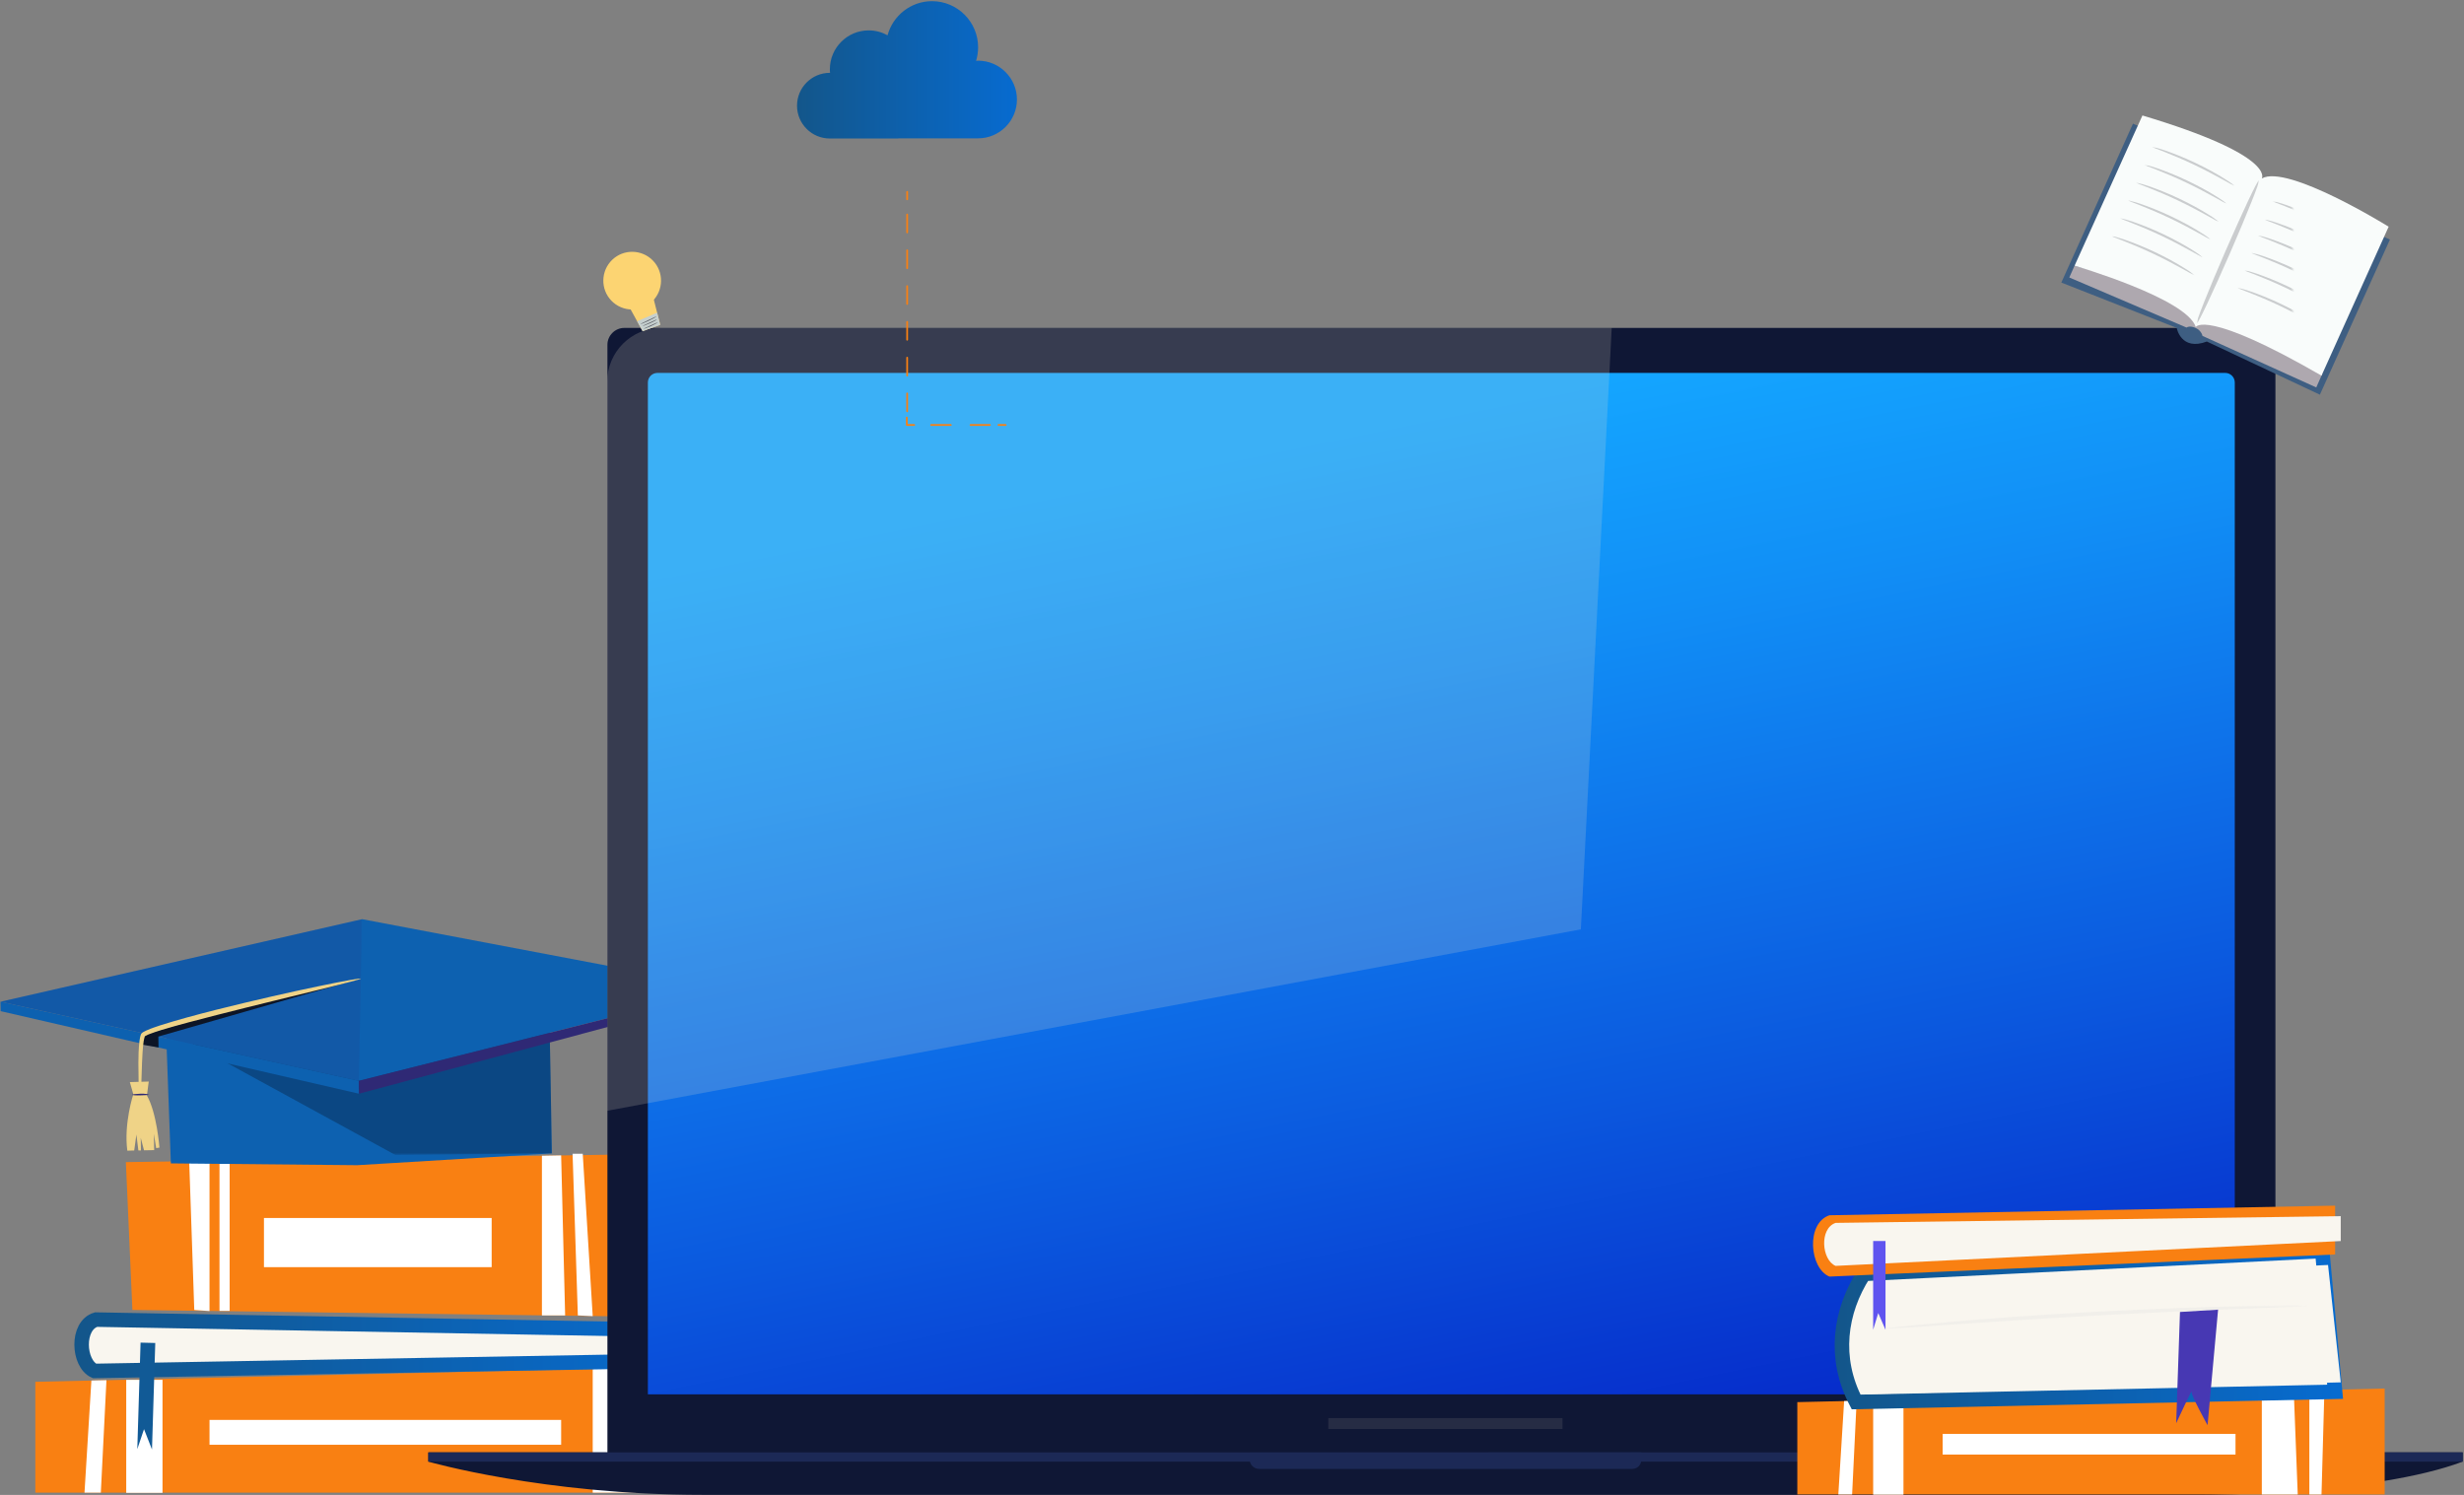 <svg width="1358" height="824" viewBox="0 0 1358 824" fill="none" xmlns="http://www.w3.org/2000/svg">
<rect x="0" y="0" width="1358" height="824" fill="#808080" stroke="none"/>
<path d="M19.471 761.645V822.745H407.971V752.645L19.471 761.645Z" fill="#F98012"/>
<path d="M50.37 760.946L46.57 822.746H55.57L58.67 760.746L50.37 760.946Z" fill="white"/>
<path d="M89.57 760.543H69.57V822.843H89.57V760.543Z" fill="white"/>
<path d="M309.271 782.645H115.471V796.345H309.271V782.645Z" fill="white"/>
<path d="M326.67 754.543V822.743H350.47L347.87 754.043L326.67 754.543Z" fill="white"/>
<path d="M358.17 753.843V822.743H366.17L368.17 753.543L358.17 753.843Z" fill="white"/>
<path d="M52.07 755.648L386.67 749.748L387.17 733.348L52.97 727.348C41.97 730.548 42.97 751.548 52.07 755.648Z" fill="#F9F6EF" stroke="url(#paint0_linear_1584_2226)" stroke-width="8" stroke-miterlimit="10"/>
<path d="M77.47 740.047L75.67 798.747L79.37 787.747L83.77 798.947L85.57 740.247L77.47 740.047Z" fill="#115A96"/>
<path d="M69.369 640.545L72.969 722.045L368.169 725.945V635.945L69.369 640.545Z" fill="#F98012"/>
<path d="M104.27 639.945L107.07 722.045L115.47 722.645V639.945H104.27Z" fill="white"/>
<path d="M126.571 639.945H120.971V722.545H126.571V639.945Z" fill="white"/>
<path d="M270.971 671.348H145.471V698.448H270.971V671.348Z" fill="white"/>
<path d="M298.67 637.048V725.048H311.47L309.27 636.848L298.67 637.048Z" fill="white"/>
<path d="M315.57 635.945L318.47 725.045L326.67 725.445L321.17 635.945H315.57Z" fill="white"/>
<path d="M91.471 567.248L94.171 641.248L196.871 642.248L304.171 635.748L302.871 563.348L91.471 567.248Z" fill="#0D61B0"/>
<g opacity="0.3">
<mask id="mask0_1584_2226" style="mask-type:luminance" maskUnits="userSpaceOnUse" x="105" y="568" width="201" height="69">
<path d="M305.17 568.746H105.17V636.746H305.17V568.746Z" fill="white"/>
</mask>
<g mask="url(#mask0_1584_2226)">
<mask id="mask1_1584_2226" style="mask-type:luminance" maskUnits="userSpaceOnUse" x="105" y="569" width="200" height="68">
<path d="M304.271 569.246H105.971V636.546H304.271V569.246Z" fill="white"/>
</mask>
<g mask="url(#mask1_1584_2226)">
<path d="M105.971 575.446L217.971 636.646L304.171 635.746L302.971 569.246L105.971 575.446Z" fill="#070B16"/>
</g>
</g>
</g>
<path d="M0.27 552.145L197.77 595.745L400.37 544.745L199.57 506.645L0.27 552.145Z" fill="#0D61B0"/>
<path d="M0.27 552.145L0.37 557.345L197.87 602.845L197.77 595.745L0.27 552.145Z" fill="#0D61B0"/>
<path d="M197.87 602.846L399.37 548.746L400.37 544.746L197.77 595.746L197.87 602.846Z" fill="#2F2975"/>
<g opacity="0.15">
<mask id="mask2_1584_2226" style="mask-type:luminance" maskUnits="userSpaceOnUse" x="0" y="505" width="201" height="92">
<path d="M200.17 505.746H0.17V596.746H200.17V505.746Z" fill="white"/>
</mask>
<g mask="url(#mask2_1584_2226)">
<mask id="mask3_1584_2226" style="mask-type:luminance" maskUnits="userSpaceOnUse" x="0" y="506" width="200" height="90">
<path d="M199.57 506.645H0.27V595.745H199.57V506.645Z" fill="white"/>
</mask>
<g mask="url(#mask3_1584_2226)">
<path d="M199.57 506.645L197.77 595.745L0.27 552.145L199.57 506.645Z" fill="#2F2975"/>
</g>
</g>
</g>
<path d="M197.669 539.645L87.269 571.345L87.369 577.345L77.869 575.745L78.769 570.645C78.769 570.645 156.069 546.845 197.669 539.645Z" fill="#0D1526"/>
<path d="M77.37 609.947C77.169 609.947 76.87 607.647 76.669 603.547C76.469 599.447 76.269 593.447 76.269 585.947C76.269 582.247 76.37 578.147 76.87 573.747C77.07 572.647 77.169 571.447 77.669 570.147C77.769 569.947 77.969 569.547 78.169 569.447L78.669 569.047C78.969 568.847 79.269 568.647 79.57 568.547C80.169 568.247 80.669 567.947 81.269 567.747C83.469 566.747 85.769 566.047 88.07 565.247C97.469 562.247 107.87 559.447 118.87 556.647C140.87 551.147 160.87 546.647 175.37 543.647C182.67 542.147 188.47 540.947 192.57 540.247C196.67 539.547 198.97 539.247 198.97 539.347C198.97 539.547 196.77 540.247 192.77 541.247C188.77 542.347 182.97 543.747 175.77 545.547C161.37 549.147 141.47 553.847 119.57 559.447C108.67 562.247 98.169 564.947 88.87 567.747C86.57 568.447 84.269 569.247 82.169 570.047C81.669 570.247 81.169 570.447 80.669 570.747C80.469 570.847 80.269 570.947 80.07 571.047C79.969 571.147 79.969 571.147 79.87 571.147L79.769 571.047C79.669 570.947 79.57 570.947 79.469 570.847L79.269 570.747C80.57 571.347 79.669 570.947 79.87 571.047C79.57 571.847 79.37 572.947 79.169 573.947C78.57 578.147 78.469 582.247 78.269 585.847C77.969 593.247 77.87 599.247 77.769 603.347C77.769 607.647 77.57 609.947 77.37 609.947Z" fill="#EFD387"/>
<path d="M71.57 596.445L73.47 603.145C73.47 603.145 68.17 619.245 70.17 634.245L73.97 634.145L75.17 625.345L76.27 634.145H77.67L77.57 627.145L79.37 634.044L84.97 633.945L84.77 624.945L86.07 632.845L87.87 632.544C87.87 632.544 86.47 613.445 80.97 603.845L81.97 596.145L71.57 596.445Z" fill="#EFD387"/>
<path d="M81.869 603.348C81.869 603.648 79.869 603.648 77.369 603.748C74.869 603.848 72.869 603.648 72.869 603.448C72.869 603.148 74.869 602.948 77.369 602.848C79.869 602.748 81.969 603.148 81.869 603.348Z" fill="#2F2975"/>
<path d="M1254.07 806.846H334.77V190.046C334.77 184.946 338.97 180.746 344.07 180.746H1244.77C1249.87 180.746 1254.07 184.946 1254.07 190.046V806.846Z" fill="#0F1735"/>
<path d="M236.07 805.647C236.07 805.647 299.47 823.947 387.17 823.947C474.87 823.947 1214.67 823.947 1214.67 823.947C1214.67 823.947 1308.47 823.947 1357.27 805.647V800.547H236.07V805.647Z" fill="#0F1735"/>
<path d="M1357.27 800.547H236.07V805.647H1357.27V800.547Z" fill="#1C2956"/>
<path d="M688.77 800.647V804.547C688.77 807.347 691.07 809.647 693.87 809.647H899.67C902.37 809.647 904.57 807.447 904.57 804.747V800.547L688.77 800.647Z" fill="#1C2956"/>
<path d="M1231.77 768.547H357.07V210.847C357.07 207.847 359.47 205.547 362.37 205.547H1226.37C1229.37 205.547 1231.67 207.947 1231.67 210.847V768.547H1231.77Z" fill="url(#paint1_linear_1584_2226)"/>
<g opacity="0.1">
<path d="M861.17 781.645H732.07V787.645H861.17V781.645Z" fill="#F0E7CF"/>
</g>
<path opacity="0.18" d="M888.27 180.746L871.27 512.246L334.67 612.246V210.346C334.67 194.046 347.97 180.746 364.27 180.746H888.27Z" fill="#F0E7CF"/>
<path d="M1175.57 68.148L1136.07 155.748L1199.67 180.748C1199.67 180.748 1201.97 193.648 1216.27 188.248L1278.57 217.548L1317.17 132.048L1175.57 68.148Z" fill="#3E5E82"/>
<path d="M1140.47 152.949L1205.07 180.549C1205.07 180.549 1206.67 179.249 1210.07 180.749C1213.37 182.249 1213.87 185.149 1213.87 185.149L1276.57 213.549L1279.87 206.149L1228.57 169.749L1143.37 146.449L1140.47 152.949Z" fill="#AEA8AF"/>
<path d="M1180.77 63.648L1143.37 146.448C1143.37 146.448 1205.17 164.448 1210.17 180.248C1210.17 180.248 1215.37 170.048 1279.47 207.048L1316.47 124.948C1316.47 124.948 1260.77 90.348 1246.57 98.348C1246.57 98.348 1254.67 85.748 1180.77 63.648Z" fill="#F9FCFB"/>
<g opacity="0.3">
<mask id="mask4_1584_2226" style="mask-type:luminance" maskUnits="userSpaceOnUse" x="1210" y="98" width="36" height="81">
<path d="M1245.57 98.746H1210.57V178.746H1245.57V98.746Z" fill="white"/>
</mask>
<g mask="url(#mask4_1584_2226)">
<mask id="mask5_1584_2226" style="mask-type:luminance" maskUnits="userSpaceOnUse" x="1210" y="99" width="35" height="80">
<path d="M1244.97 99.348H1210.67V178.348H1244.97V99.348Z" fill="white"/>
</mask>
<g mask="url(#mask5_1584_2226)">
<path d="M1210.67 178.349C1209.97 178.049 1217.07 160.149 1226.57 138.349C1236.07 116.549 1244.27 99.149 1244.97 99.449C1245.67 99.749 1238.57 117.649 1229.07 139.449C1219.57 161.249 1211.37 178.649 1210.67 178.349Z" fill="#595C63"/>
</g>
</g>
</g>
<g opacity="0.3">
<mask id="mask6_1584_2226" style="mask-type:luminance" maskUnits="userSpaceOnUse" x="1247" y="120" width="48" height="23">
<path d="M1294.57 120.746H1247.57V142.746H1294.57V120.746Z" fill="white"/>
</mask>
<g mask="url(#mask6_1584_2226)">
<mask id="mask7_1584_2226" style="mask-type:luminance" maskUnits="userSpaceOnUse" x="1248" y="120" width="16" height="23">
<path d="M1263.67 120.848H1248.17V142.448H1263.67V120.848Z" fill="white"/>
</mask>
<g mask="url(#mask7_1584_2226)">
<path d="M1293.67 142.548C1293.57 142.648 1291.17 141.248 1287.17 139.048C1283.17 136.848 1277.67 133.848 1271.37 130.848C1265.07 127.848 1259.27 125.448 1254.97 123.748C1250.67 122.048 1248.07 121.148 1248.07 120.948C1248.07 120.848 1248.77 121.048 1250.07 121.348C1251.27 121.648 1253.07 122.248 1255.27 122.948C1259.57 124.448 1265.57 126.748 1271.87 129.748C1278.17 132.748 1283.77 135.848 1287.57 138.248C1289.47 139.448 1291.07 140.448 1292.07 141.248C1293.17 141.948 1293.77 142.448 1293.67 142.548Z" fill="#595C63"/>
</g>
</g>
</g>
<g opacity="0.3">
<mask id="mask8_1584_2226" style="mask-type:luminance" maskUnits="userSpaceOnUse" x="1251" y="110" width="48" height="23">
<path d="M1298.57 110.746H1251.57V132.746H1298.57V110.746Z" fill="white"/>
</mask>
<g mask="url(#mask8_1584_2226)">
<mask id="mask9_1584_2226" style="mask-type:luminance" maskUnits="userSpaceOnUse" x="1252" y="110" width="12" height="23">
<path d="M1263.57 110.848H1252.37V132.448H1263.57V110.848Z" fill="white"/>
</mask>
<g mask="url(#mask9_1584_2226)">
<path d="M1297.97 132.446C1297.87 132.546 1295.47 131.146 1291.47 128.946C1287.47 126.746 1281.97 123.746 1275.67 120.746C1269.37 117.746 1263.57 115.346 1259.27 113.646C1254.97 111.946 1252.37 111.046 1252.37 110.846C1252.37 110.746 1253.07 110.946 1254.37 111.246C1255.57 111.546 1257.37 112.146 1259.57 112.846C1263.87 114.346 1269.87 116.646 1276.17 119.646C1282.47 122.646 1288.07 125.746 1291.87 128.146C1293.87 129.346 1295.37 130.346 1296.37 131.146C1297.47 131.946 1297.97 132.346 1297.97 132.446Z" fill="#595C63"/>
</g>
</g>
</g>
<g opacity="0.3">
<mask id="mask10_1584_2226" style="mask-type:luminance" maskUnits="userSpaceOnUse" x="1185" y="80" width="48" height="23">
<path d="M1232.57 80.746H1185.57V102.746H1232.57V80.746Z" fill="white"/>
</mask>
<g mask="url(#mask10_1584_2226)">
<mask id="mask11_1584_2226" style="mask-type:luminance" maskUnits="userSpaceOnUse" x="1186" y="80" width="46" height="23">
<path d="M1231.67 80.848H1186.07V102.448H1231.67V80.848Z" fill="white"/>
</mask>
<g mask="url(#mask11_1584_2226)">
<path d="M1231.67 102.548C1231.57 102.648 1229.17 101.248 1225.17 99.048C1221.17 96.848 1215.67 93.848 1209.37 90.848C1203.07 87.848 1197.27 85.448 1192.97 83.748C1188.67 82.048 1186.07 81.148 1186.07 80.948C1186.07 80.848 1186.77 81.048 1188.07 81.348C1189.27 81.648 1191.07 82.248 1193.27 82.948C1197.57 84.448 1203.57 86.748 1209.87 89.748C1216.17 92.748 1221.77 95.848 1225.57 98.248C1227.47 99.448 1229.07 100.448 1230.07 101.248C1231.17 102.048 1231.77 102.448 1231.67 102.548Z" fill="#595C63"/>
</g>
</g>
</g>
<g opacity="0.3">
<mask id="mask12_1584_2226" style="mask-type:luminance" maskUnits="userSpaceOnUse" x="1181" y="90" width="47" height="23">
<path d="M1227.57 90.746H1181.57V112.746H1227.57V90.746Z" fill="white"/>
</mask>
<g mask="url(#mask12_1584_2226)">
<mask id="mask13_1584_2226" style="mask-type:luminance" maskUnits="userSpaceOnUse" x="1181" y="90" width="47" height="23">
<path d="M1227.27 90.746H1181.67V112.346H1227.27V90.746Z" fill="white"/>
</mask>
<g mask="url(#mask13_1584_2226)">
<path d="M1227.27 112.345C1227.17 112.445 1224.77 111.045 1220.77 108.845C1216.77 106.645 1211.27 103.645 1204.97 100.645C1198.67 97.645 1192.87 95.245 1188.57 93.545C1184.27 91.845 1181.67 90.945 1181.67 90.745C1181.67 90.645 1182.37 90.845 1183.67 91.145C1184.87 91.445 1186.67 92.045 1188.87 92.745C1193.17 94.245 1199.17 96.545 1205.47 99.545C1211.77 102.545 1217.37 105.645 1221.17 108.045C1223.07 109.245 1224.67 110.245 1225.67 111.045C1226.77 111.845 1227.27 112.345 1227.27 112.345Z" fill="#595C63"/>
</g>
</g>
</g>
<g opacity="0.3">
<mask id="mask14_1584_2226" style="mask-type:luminance" maskUnits="userSpaceOnUse" x="1176" y="99" width="48" height="24">
<path d="M1223.57 99.746H1176.57V122.746H1223.57V99.746Z" fill="white"/>
</mask>
<g mask="url(#mask14_1584_2226)">
<mask id="mask15_1584_2226" style="mask-type:luminance" maskUnits="userSpaceOnUse" x="1177" y="100" width="46" height="23">
<path d="M1222.87 100.547H1177.27V122.147H1222.87V100.547Z" fill="white"/>
</mask>
<g mask="url(#mask15_1584_2226)">
<path d="M1222.77 122.247C1222.67 122.347 1220.27 120.947 1216.27 118.747C1212.27 116.547 1206.77 113.547 1200.47 110.547C1194.17 107.547 1188.37 105.147 1184.07 103.447C1179.77 101.747 1177.17 100.847 1177.17 100.647C1177.17 100.547 1177.87 100.747 1179.17 101.047C1180.37 101.347 1182.17 101.947 1184.37 102.647C1188.67 104.147 1194.67 106.447 1200.97 109.447C1207.27 112.447 1212.87 115.547 1216.67 117.947C1218.67 119.147 1220.17 120.147 1221.17 120.947C1222.27 121.747 1222.87 122.147 1222.77 122.247Z" fill="#595C63"/>
</g>
</g>
</g>
<g opacity="0.3">
<mask id="mask16_1584_2226" style="mask-type:luminance" maskUnits="userSpaceOnUse" x="1172" y="109" width="47" height="24">
<path d="M1218.57 109.746H1172.57V132.746H1218.57V109.746Z" fill="white"/>
</mask>
<g mask="url(#mask16_1584_2226)">
<mask id="mask17_1584_2226" style="mask-type:luminance" maskUnits="userSpaceOnUse" x="1172" y="110" width="47" height="22">
<path d="M1218.37 110.348H1172.77V131.948H1218.37V110.348Z" fill="white"/>
</mask>
<g mask="url(#mask17_1584_2226)">
<path d="M1218.37 132.048C1218.27 132.148 1215.87 130.748 1211.87 128.548C1207.87 126.348 1202.37 123.348 1196.07 120.348C1189.77 117.348 1183.97 114.948 1179.67 113.248C1175.37 111.548 1172.77 110.648 1172.77 110.448C1172.77 110.348 1173.47 110.548 1174.77 110.848C1175.97 111.148 1177.77 111.748 1179.97 112.448C1184.27 113.948 1190.27 116.248 1196.57 119.248C1202.87 122.248 1208.47 125.348 1212.27 127.748C1214.17 128.948 1215.77 129.948 1216.77 130.748C1217.87 131.548 1218.37 131.948 1218.37 132.048Z" fill="#595C63"/>
</g>
</g>
</g>
<g opacity="0.3">
<mask id="mask18_1584_2226" style="mask-type:luminance" maskUnits="userSpaceOnUse" x="1167" y="119" width="48" height="24">
<path d="M1214.57 119.746H1167.57V142.746H1214.57V119.746Z" fill="white"/>
</mask>
<g mask="url(#mask18_1584_2226)">
<mask id="mask19_1584_2226" style="mask-type:luminance" maskUnits="userSpaceOnUse" x="1168" y="120" width="46" height="22">
<path d="M1213.97 120.246H1168.37V141.846H1213.97V120.246Z" fill="white"/>
</mask>
<g mask="url(#mask19_1584_2226)">
<path d="M1213.97 141.845C1213.87 141.945 1211.47 140.545 1207.47 138.345C1203.47 136.145 1197.97 133.145 1191.67 130.145C1185.37 127.145 1179.57 124.745 1175.27 123.045C1170.97 121.345 1168.37 120.445 1168.37 120.245C1168.37 120.145 1169.07 120.345 1170.37 120.645C1171.57 120.945 1173.37 121.545 1175.57 122.245C1179.87 123.745 1185.87 126.045 1192.17 129.045C1198.47 132.045 1204.07 135.145 1207.87 137.545C1209.77 138.745 1211.37 139.745 1212.37 140.545C1213.37 141.345 1213.97 141.845 1213.97 141.845Z" fill="#595C63"/>
</g>
</g>
</g>
<g opacity="0.3">
<mask id="mask20_1584_2226" style="mask-type:luminance" maskUnits="userSpaceOnUse" x="1163" y="129" width="47" height="23">
<path d="M1209.57 129.746H1163.57V151.746H1209.57V129.746Z" fill="white"/>
</mask>
<g mask="url(#mask20_1584_2226)">
<mask id="mask21_1584_2226" style="mask-type:luminance" maskUnits="userSpaceOnUse" x="1163" y="130" width="47" height="22">
<path d="M1209.47 130.047H1163.87V151.647H1209.47V130.047Z" fill="white"/>
</mask>
<g mask="url(#mask21_1584_2226)">
<path d="M1209.47 151.747C1209.37 151.847 1206.97 150.447 1202.97 148.247C1198.97 146.047 1193.47 143.047 1187.17 140.047C1180.87 137.047 1175.07 134.647 1170.77 132.947C1166.47 131.247 1163.87 130.347 1163.87 130.147C1163.87 130.047 1164.57 130.247 1165.87 130.547C1167.07 130.847 1168.87 131.447 1171.07 132.147C1175.37 133.647 1181.37 135.947 1187.67 138.947C1193.97 141.947 1199.57 145.047 1203.37 147.447C1205.37 148.647 1206.87 149.647 1207.87 150.447C1208.97 151.247 1209.57 151.647 1209.47 151.747Z" fill="#595C63"/>
</g>
</g>
</g>
<g opacity="0.3">
<mask id="mask22_1584_2226" style="mask-type:luminance" maskUnits="userSpaceOnUse" x="1243" y="128" width="48" height="24">
<path d="M1290.57 128.746H1243.57V151.746H1290.57V128.746Z" fill="white"/>
</mask>
<g mask="url(#mask22_1584_2226)">
<mask id="mask23_1584_2226" style="mask-type:luminance" maskUnits="userSpaceOnUse" x="1244" y="129" width="20" height="23">
<path d="M1263.57 129.645H1244.37V151.345H1263.57V129.645Z" fill="white"/>
</mask>
<g mask="url(#mask23_1584_2226)">
<path d="M1289.97 151.345C1289.87 151.445 1287.47 150.045 1283.47 147.845C1279.47 145.645 1273.97 142.645 1267.67 139.645C1261.37 136.645 1255.57 134.245 1251.27 132.545C1246.97 130.845 1244.37 129.945 1244.37 129.745C1244.37 129.645 1245.07 129.845 1246.37 130.145C1247.57 130.445 1249.37 131.045 1251.57 131.745C1255.87 133.245 1261.87 135.545 1268.17 138.545C1274.47 141.545 1280.07 144.645 1283.87 147.045C1285.87 148.245 1287.37 149.245 1288.37 150.045C1289.47 150.845 1290.07 151.245 1289.97 151.345Z" fill="#595C63"/>
</g>
</g>
</g>
<g opacity="0.3">
<mask id="mask24_1584_2226" style="mask-type:luminance" maskUnits="userSpaceOnUse" x="1240" y="138" width="47" height="24">
<path d="M1286.57 138.746H1240.57V161.746H1286.57V138.746Z" fill="white"/>
</mask>
<g mask="url(#mask24_1584_2226)">
<mask id="mask25_1584_2226" style="mask-type:luminance" maskUnits="userSpaceOnUse" x="1240" y="139" width="24" height="22">
<path d="M1263.57 139.348H1240.67V160.948H1263.57V139.348Z" fill="white"/>
</mask>
<g mask="url(#mask25_1584_2226)">
<path d="M1286.27 160.946C1286.17 161.046 1283.77 159.646 1279.77 157.446C1275.77 155.246 1270.27 152.246 1263.97 149.246C1257.67 146.246 1251.87 143.846 1247.57 142.146C1243.27 140.446 1240.67 139.546 1240.67 139.346C1240.67 139.246 1241.37 139.446 1242.67 139.746C1243.87 140.046 1245.67 140.646 1247.87 141.346C1252.17 142.846 1258.17 145.146 1264.47 148.146C1270.77 151.146 1276.37 154.246 1280.17 156.746C1282.17 157.946 1283.67 158.946 1284.67 159.746C1285.77 160.446 1286.27 160.846 1286.27 160.946Z" fill="#595C63"/>
</g>
</g>
</g>
<g opacity="0.3">
<mask id="mask26_1584_2226" style="mask-type:luminance" maskUnits="userSpaceOnUse" x="1236" y="148" width="47" height="23">
<path d="M1282.57 148.746H1236.57V170.746H1282.57V148.746Z" fill="white"/>
</mask>
<g mask="url(#mask26_1584_2226)">
<mask id="mask27_1584_2226" style="mask-type:luminance" maskUnits="userSpaceOnUse" x="1236" y="148" width="28" height="23">
<path d="M1263.57 148.945H1236.87V170.545H1263.57V148.945Z" fill="white"/>
</mask>
<g mask="url(#mask27_1584_2226)">
<path d="M1282.47 170.544C1282.37 170.644 1279.97 169.244 1275.97 167.044C1271.97 164.844 1266.47 161.844 1260.17 158.844C1253.87 155.844 1248.07 153.444 1243.77 151.744C1239.47 150.044 1236.87 149.144 1236.87 148.944C1236.87 148.844 1237.57 149.044 1238.87 149.344C1240.07 149.644 1241.87 150.244 1244.07 150.944C1248.37 152.444 1254.37 154.744 1260.67 157.744C1266.97 160.744 1272.57 163.844 1276.37 166.244C1278.37 167.444 1279.87 168.444 1280.87 169.244C1281.97 170.044 1282.57 170.544 1282.47 170.544Z" fill="#595C63"/>
</g>
</g>
</g>
<g opacity="0.3">
<mask id="mask28_1584_2226" style="mask-type:luminance" maskUnits="userSpaceOnUse" x="1232" y="157" width="48" height="24">
<path d="M1279.57 157.746H1232.57V180.746H1279.57V157.746Z" fill="white"/>
</mask>
<g mask="url(#mask28_1584_2226)">
<mask id="mask29_1584_2226" style="mask-type:luminance" maskUnits="userSpaceOnUse" x="1233" y="158" width="31" height="23">
<path d="M1263.57 158.547H1233.17V180.247H1263.57V158.547Z" fill="white"/>
</mask>
<g mask="url(#mask29_1584_2226)">
<path d="M1278.77 180.247C1278.67 180.347 1276.27 178.947 1272.27 176.747C1268.27 174.547 1262.77 171.547 1256.47 168.547C1250.17 165.547 1244.37 163.147 1240.07 161.447C1235.77 159.747 1233.17 158.847 1233.17 158.647C1233.17 158.547 1233.87 158.747 1235.17 159.047C1236.37 159.347 1238.17 159.947 1240.37 160.647C1244.67 162.147 1250.67 164.447 1256.97 167.447C1263.27 170.447 1268.87 173.547 1272.77 175.947C1274.67 177.147 1276.27 178.147 1277.27 178.947C1278.27 179.747 1278.77 180.147 1278.77 180.247Z" fill="#595C63"/>
</g>
</g>
</g>
<mask id="mask30_1584_2226" style="mask-type:luminance" maskUnits="userSpaceOnUse" x="288" y="94" width="121" height="121">
<path d="M408.27 94.746H288.27V214.746H408.27V94.746Z" fill="white"/>
</mask>
<g mask="url(#mask30_1584_2226)">
<path d="M359.87 143.646C365.97 149.946 365.77 160.046 359.47 166.146C353.17 172.246 343.07 172.046 336.97 165.746C330.87 159.446 331.07 149.346 337.37 143.246C343.67 137.146 353.77 137.346 359.87 143.646Z" fill="#FCD472"/>
</g>
<mask id="mask31_1584_2226" style="mask-type:luminance" maskUnits="userSpaceOnUse" x="288" y="94" width="121" height="121">
<path d="M408.27 94.746H288.27V214.746H408.27V94.746Z" fill="white"/>
</mask>
<g mask="url(#mask31_1584_2226)">
<path d="M354.169 182.547L344.969 165.847L359.169 160.547L363.869 179.047L354.169 182.547Z" fill="#FCD472"/>
</g>
<mask id="mask32_1584_2226" style="mask-type:luminance" maskUnits="userSpaceOnUse" x="288" y="94" width="121" height="121">
<path d="M408.27 94.746H288.27V214.746H408.27V94.746Z" fill="white"/>
</mask>
<g mask="url(#mask32_1584_2226)">
<path d="M351.17 177.048L354.17 182.548L363.87 179.048L362.17 172.348L351.17 177.048Z" fill="#C6D0CF"/>
</g>
<mask id="mask33_1584_2226" style="mask-type:luminance" maskUnits="userSpaceOnUse" x="288" y="94" width="121" height="121">
<path d="M408.27 94.746H288.27V214.746H408.27V94.746Z" fill="white"/>
</mask>
<g mask="url(#mask33_1584_2226)">
<path d="M361.769 174.445C361.869 174.545 359.969 175.645 357.469 176.845C354.969 178.045 352.969 178.745 352.869 178.645C352.869 178.545 354.769 177.645 357.269 176.445C359.769 175.245 361.669 174.345 361.769 174.445Z" fill="#595C63"/>
</g>
<mask id="mask34_1584_2226" style="mask-type:luminance" maskUnits="userSpaceOnUse" x="288" y="94" width="121" height="121">
<path d="M408.27 94.746H288.27V214.746H408.27V94.746Z" fill="white"/>
</mask>
<g mask="url(#mask34_1584_2226)">
<path d="M361.969 176.145C362.069 176.245 360.369 177.245 358.069 178.245C355.869 179.245 353.969 179.845 353.969 179.745C353.969 179.645 355.769 178.845 357.969 177.845C360.169 176.845 361.969 175.945 361.969 176.145Z" fill="#595C63"/>
</g>
<mask id="mask35_1584_2226" style="mask-type:luminance" maskUnits="userSpaceOnUse" x="288" y="94" width="121" height="121">
<path d="M408.27 94.746H288.27V214.746H408.27V94.746Z" fill="white"/>
</mask>
<g mask="url(#mask35_1584_2226)">
<path d="M362.57 177.645C362.67 177.745 360.97 178.745 358.77 179.745C356.57 180.745 354.67 181.345 354.67 181.245C354.67 181.145 356.37 180.345 358.57 179.345C360.77 178.345 362.57 177.545 362.57 177.645Z" fill="#595C63"/>
</g>
<path d="M499.77 230.148V234.248H503.87" stroke="#F98012" stroke-width="0.958" stroke-linecap="round" stroke-linejoin="round"/>
<path d="M513.17 234.25H545.57" stroke="#F98012" stroke-width="0.958" stroke-linecap="round" stroke-linejoin="round" stroke-dasharray="10.87 10.87"/>
<path d="M550.27 234.25H554.27" stroke="#F98012" stroke-width="0.958" stroke-linecap="round" stroke-linejoin="round"/>
<path d="M495.07 76.348H457.37C447.37 76.348 439.27 68.248 439.27 58.248C439.27 48.248 447.37 40.148 457.37 40.148H457.47C457.37 39.448 457.37 38.848 457.37 38.148C457.37 26.348 466.97 16.748 478.77 16.748C482.57 16.748 486.07 17.748 489.17 19.448C492.07 8.648 501.97 0.648 513.67 0.648C527.67 0.648 539.07 12.048 539.07 26.048C539.07 28.648 538.67 31.148 537.97 33.548C538.37 33.548 538.77 33.448 539.07 33.448C550.87 33.448 560.47 43.048 560.47 54.848C560.47 66.648 550.87 76.248 539.07 76.248H508.47H495.07V76.348Z" fill="url(#paint2_linear_1584_2226)"/>
<path d="M499.969 105.75V109.85" stroke="#F98012" stroke-width="0.958" stroke-linecap="round" stroke-linejoin="round"/>
<path d="M499.969 118.25V230.95" stroke="#F98012" stroke-width="0.958" stroke-linecap="round" stroke-linejoin="round" stroke-dasharray="9.86 9.86"/>
<path d="M1314.27 823.748H990.57V772.848L1314.27 765.348V823.748Z" fill="#F98012"/>
<path d="M1016.37 772.248L1013.17 823.748H1020.77L1023.27 772.148L1016.37 772.248Z" fill="white"/>
<path d="M1049.07 771.945H1032.37V823.845H1049.07V771.945Z" fill="white"/>
<path d="M1232.07 790.348H1070.67V801.748H1232.07V790.348Z" fill="white"/>
<path d="M1246.57 766.947V823.747H1266.37L1264.17 766.547L1246.57 766.947Z" fill="white"/>
<path d="M1272.77 766.348V823.748H1279.47L1281.07 766.148L1272.77 766.348Z" fill="white"/>
<path d="M1022.97 772.747C1010.37 748.647 1013.87 722.947 1027.27 702.147L1279.87 689.547L1286.97 767.147L1022.97 772.747Z" fill="#F9F6EF" stroke="url(#paint3_linear_1584_2226)" stroke-width="8" stroke-miterlimit="10"/>
<path d="M1028.37 768.446C1016.57 746.946 1019.77 726.746 1032.37 708.246L1283.07 697.246L1290.07 761.946L1028.37 768.446Z" fill="#F9F6EF"/>
<path d="M1201.47 723.148L1199.37 784.448C1199.37 784.448 1208.87 764.048 1207.87 767.148C1207.37 768.848 1216.67 785.548 1216.67 785.548L1222.47 721.848L1201.47 723.148Z" fill="#4738B3"/>
<g opacity="0.31">
<mask id="mask36_1584_2226" style="mask-type:luminance" maskUnits="userSpaceOnUse" x="1037" y="719" width="235" height="15">
<path d="M1271.87 719.246H1037.87V733.246H1271.87V719.246Z" fill="white"/>
</mask>
<g mask="url(#mask36_1584_2226)">
<mask id="mask37_1584_2226" style="mask-type:luminance" maskUnits="userSpaceOnUse" x="1037" y="719" width="235" height="14">
<path d="M1271.87 719.445H1037.97V732.445H1271.87V719.445Z" fill="white"/>
</mask>
<g mask="url(#mask37_1584_2226)">
<path d="M1271.87 719.647C1271.87 719.747 1271.07 719.847 1269.47 719.947C1267.87 720.047 1265.57 720.147 1262.67 720.347C1256.67 720.547 1248.07 720.947 1237.57 721.347C1216.37 722.147 1187.17 723.447 1154.87 725.147C1122.57 726.947 1093.37 728.847 1072.17 730.347C1061.67 731.047 1053.17 731.647 1047.17 732.047C1044.27 732.247 1041.97 732.347 1040.37 732.447C1038.77 732.547 1037.97 732.547 1037.97 732.447C1037.97 732.347 1038.77 732.247 1040.37 732.047C1041.97 731.847 1044.27 731.547 1047.17 731.247C1053.07 730.647 1061.57 729.747 1072.17 728.847C1093.27 726.947 1122.47 724.747 1154.87 723.047C1187.17 721.347 1216.47 720.347 1237.67 719.847C1248.27 719.647 1256.87 719.547 1262.77 719.547C1265.67 719.547 1267.97 719.547 1269.57 719.647C1271.07 719.547 1271.87 719.647 1271.87 719.647Z" fill="#E0E0E0"/>
</g>
</g>
</g>
<path d="M1008.27 669.847C995.27 674.147 997.17 699.047 1008.27 703.647L1286.97 691.447V664.547L1008.27 669.847Z" fill="#F98012"/>
<path d="M1011.67 697.748L1290.07 684.048V670.348L1011.67 674.048C1002.57 677.148 1003.97 694.548 1011.67 697.748Z" fill="#F9F6EF"/>
<path d="M1032.37 684.047V732.947L1035.17 723.747L1039.17 732.947V684.047H1032.37Z" fill="#6054EF"/>
<defs>
<linearGradient id="paint0_linear_1584_2226" x1="40.98" y1="741.476" x2="391.319" y2="741.476" gradientUnits="userSpaceOnUse">
<stop stop-color="#13568A"/>
<stop offset="1" stop-color="#076BD0"/>
</linearGradient>
<linearGradient id="paint1_linear_1584_2226" x1="742.923" y1="238.62" x2="864.222" y2="829.565" gradientUnits="userSpaceOnUse">
<stop stop-color="#14A5FF"/>
<stop offset="0.209" stop-color="#118FF6"/>
<stop offset="0.642" stop-color="#0B58DE"/>
<stop offset="1" stop-color="#0526C8"/>
</linearGradient>
<linearGradient id="paint2_linear_1584_2226" x1="439.241" y1="38.511" x2="560.355" y2="38.511" gradientUnits="userSpaceOnUse">
<stop stop-color="#13568A"/>
<stop offset="1" stop-color="#076BD0"/>
</linearGradient>
<linearGradient id="paint3_linear_1584_2226" x1="1011.12" y1="731.094" x2="1291.29" y2="731.094" gradientUnits="userSpaceOnUse">
<stop stop-color="#13568A"/>
<stop offset="1" stop-color="#076BD0"/>
</linearGradient>
</defs>
</svg>
